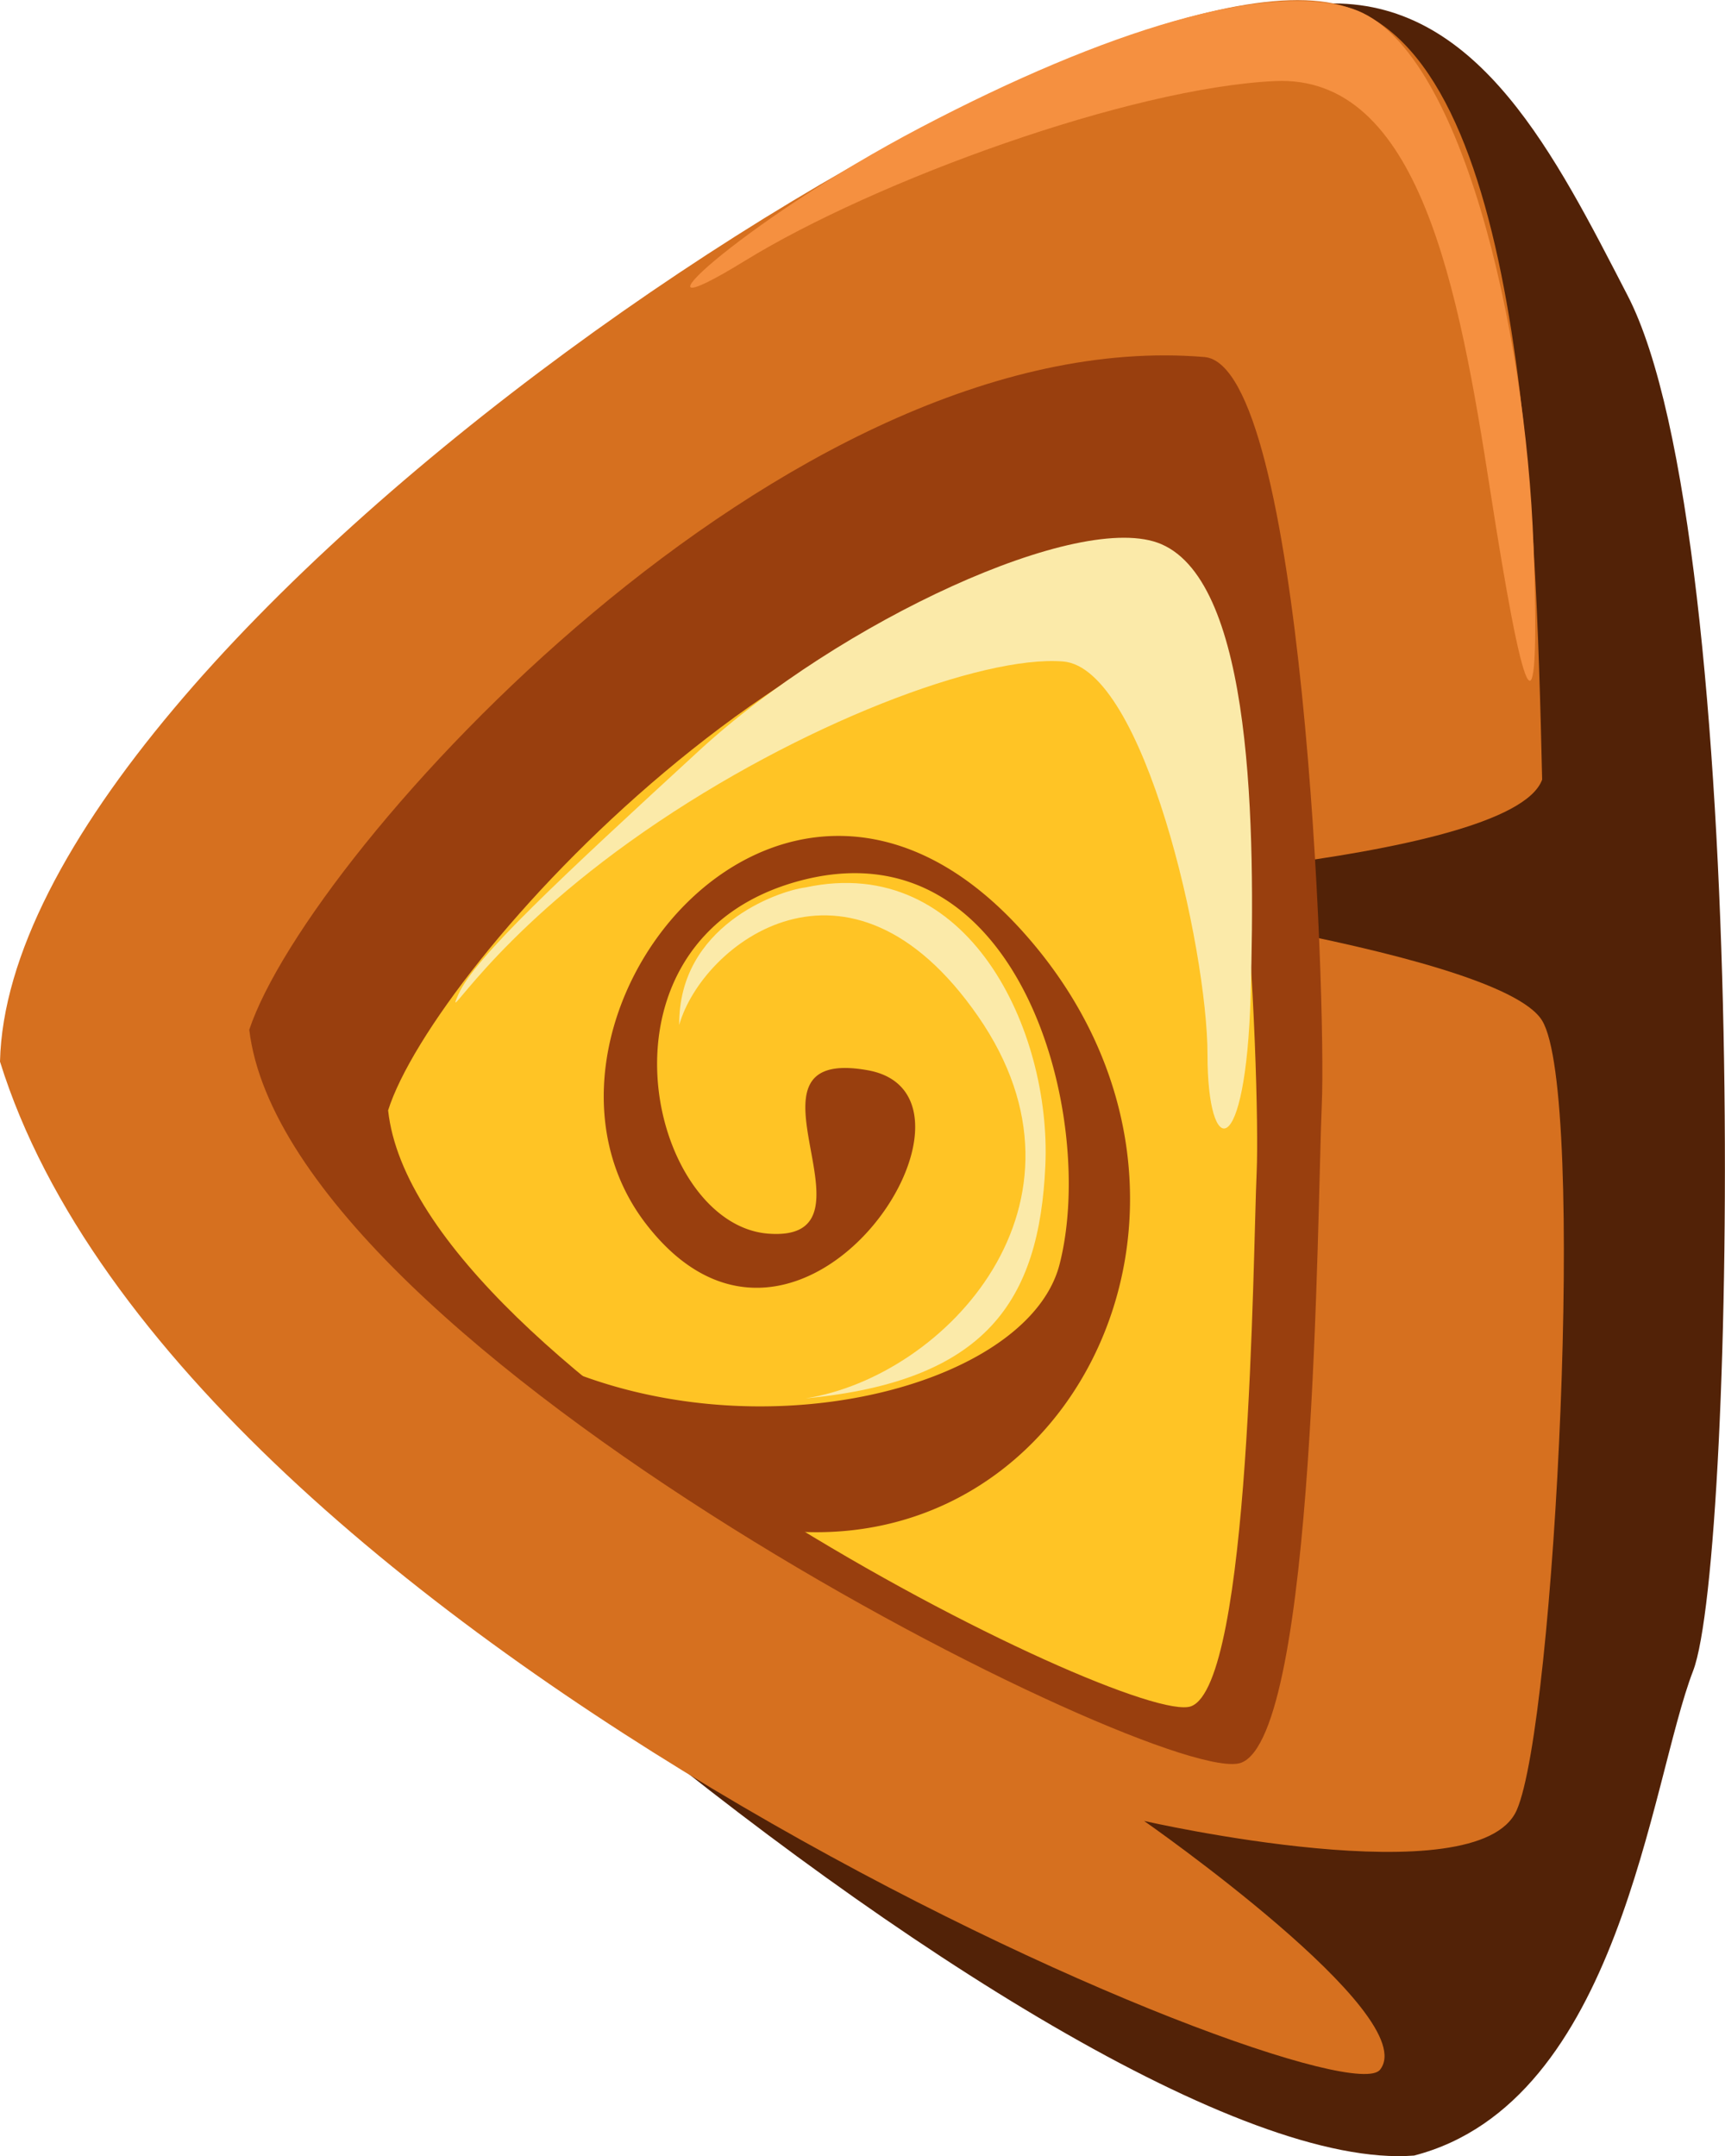 <svg id="Layer_1" data-name="Layer 1" xmlns="http://www.w3.org/2000/svg" viewBox="0 0 40 50"><defs><style>.cls-1{fill:#522207;}.cls-2{fill:#d6701f;}.cls-3{fill:#993f0e;}.cls-4{fill:#ffc425;}.cls-5{fill:#fbeaa9;}.cls-6{fill:#f59040;}</style></defs><path class="cls-1" d="M30.92.08c3.4,0,5.15,3.54,6.82,6.77,2.91,5.62,2.52,29.31,1.52,31.9s-1.69,10-6.47,11.24c-8,.62-32-20.38-32-25.63C.74,17.61,22.31.14,30.92.08Z"/><path class="cls-2" d="M30.92.08c4.4.9,4.69,11.56,4.84,18-.73,2-12.21,2.51-12.21,2.51s11.18,1.38,12.21,3.08.3,16.29-.59,18.31-8.64.25-8.64.25S33,46.74,32,48,4.24,38.25,0,24.62C.23,14.77,24.48-1.24,30.92.08Z"/><path class="cls-3" d="M27.93,8.28c2.29.2,2.83,14.87,2.72,17.35s-.14,14.6-1.87,15.25-22.11-9.52-23-17C7.16,19.74,18.23,7.47,27.93,8.28Z"/><path class="cls-4" d="M26.93,13.08c1.87.16,2.3,12.08,2.21,14.1S29,39.05,27.62,39.57,9.65,31.84,9,25.75C10.06,22.39,19.05,12.42,26.93,13.08Z"/><path class="cls-5" d="M26.93,12.62c-1.88-.81-7.48,1.81-10.71,4.78S11,22.22,10.63,23.06s.68-1.26,4.3-3.77,7.84-4.1,9.72-3.95S28,22,28,24.46s.89,2.49,1-1.38S29.06,13.54,26.93,12.62Z"/><path class="cls-3" d="M17,35.3c7.64,1.82,12.36-7.39,6.73-13.68S11.44,23.85,15,28.41s8.43-3,5.12-3.59.51,4-2.3,3.79-4.31-6.86.75-8.19,6.88,5.46,6,8.9-9.9,5.11-14.62.35A66,66,0,0,0,17,35.3Z"/><path class="cls-5" d="M18.68,20.58c3.78-.81,5.7,3.32,5.56,6.45s-1.36,5-5.56,5.4c3.25-.51,7-4.53,4-8.86s-6.4-1.68-6.93.2C15.73,21.49,18,20.67,18.68,20.58Z"/><path class="cls-6" d="M31.38.21c2.47.84,4,7.37,4.18,12.46s-.27,3.43-1-1.27-1.64-9.68-5-9.52-9.25,2.3-12.29,4.17-.18-.86,4.09-3.1S29.39-.46,31.38.21Z"/></svg>